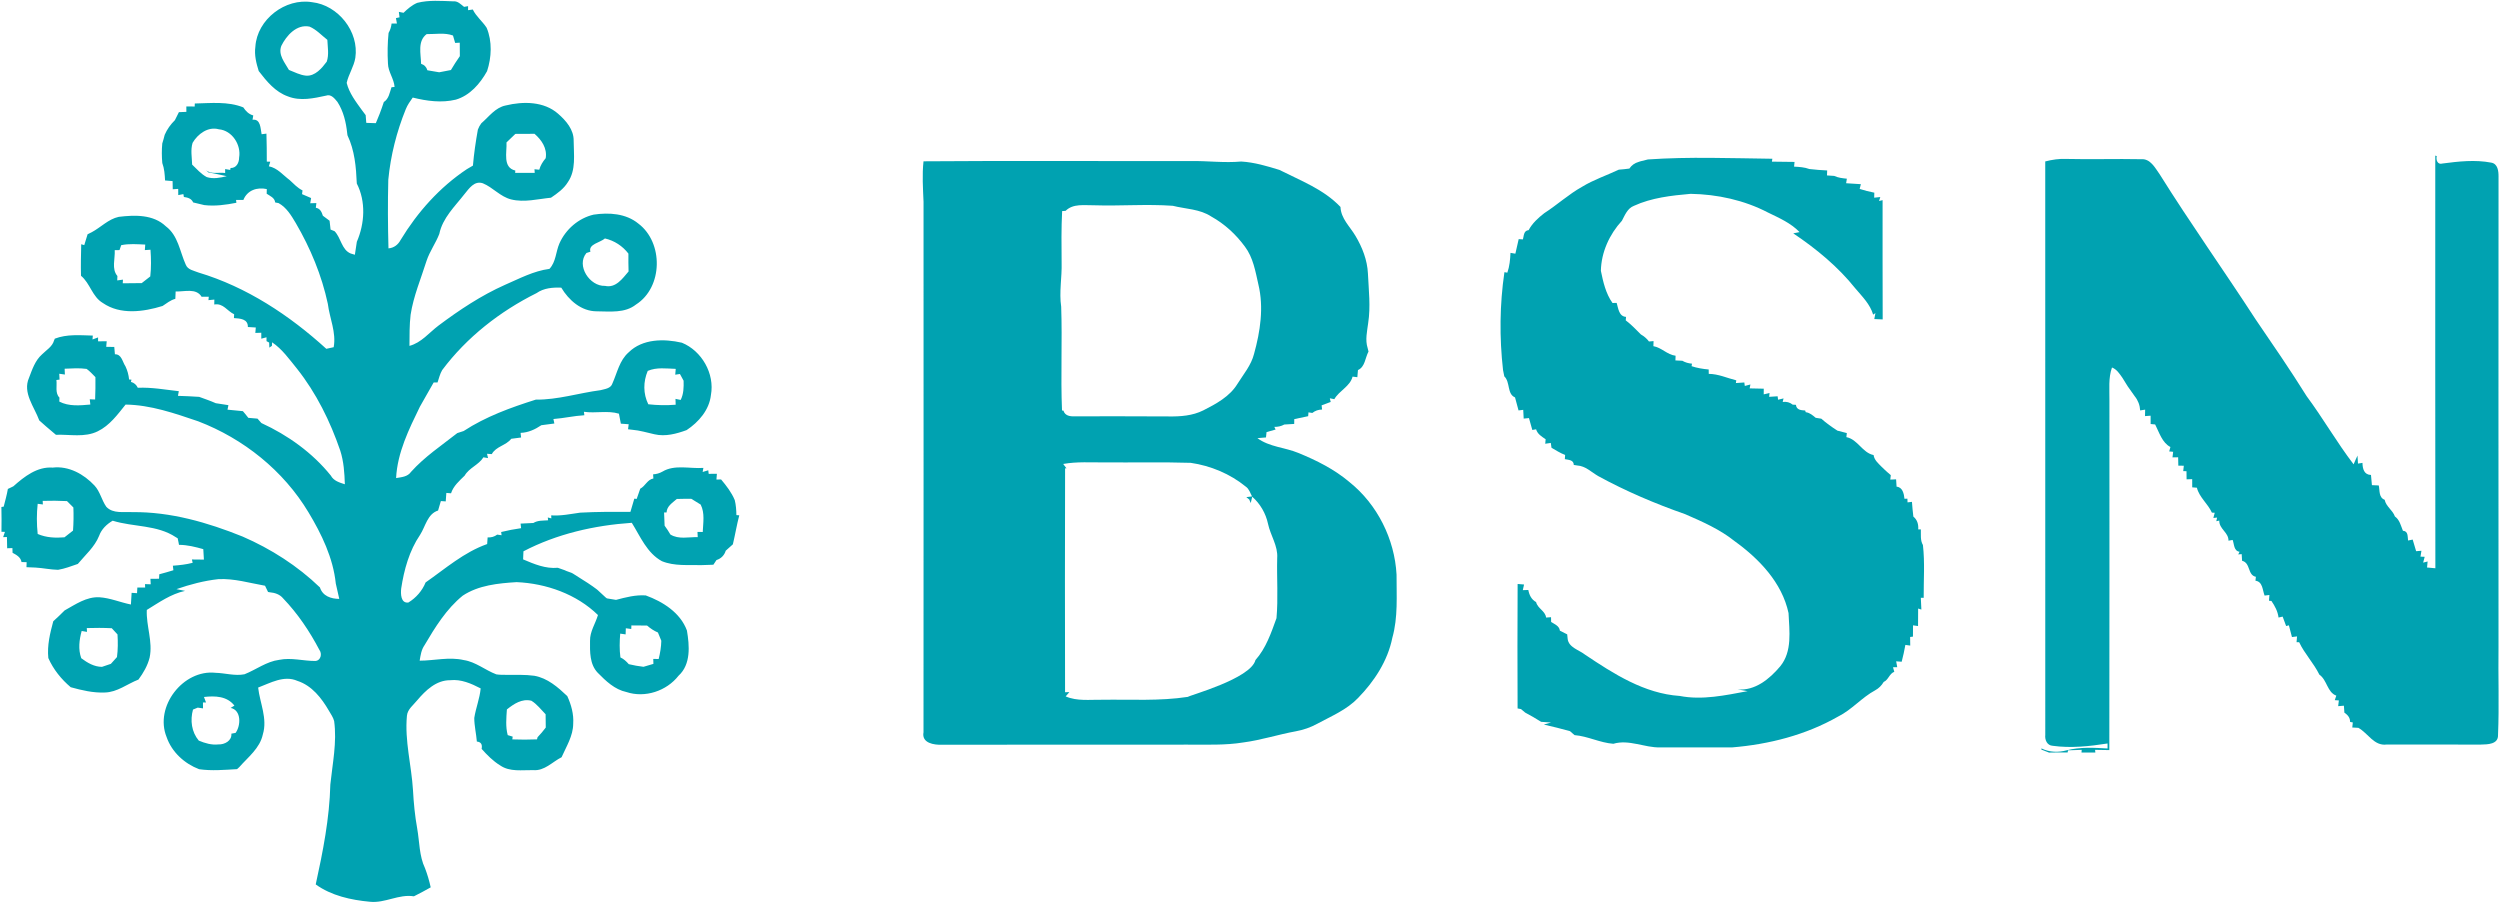 <?xml version="1.0" encoding="UTF-8"?>
<svg width="82px" height="30px" viewBox="0 0 82 30" version="1.1" xmlns="http://www.w3.org/2000/svg" xmlns:xlink="http://www.w3.org/1999/xlink">
    <!-- Generator: Sketch 51.3 (57544) - http://www.bohemiancoding.com/sketch -->
    <title>Group 38</title>
    <desc>Created with Sketch.</desc>
    <defs></defs>
    <g id="Page-1" stroke="none" stroke-width="1" fill="none" fill-rule="evenodd">
        <g id="m7-withdraw-balance-0-1366-copy" transform="translate(-202, -1640)" fill="#00A2B1" fill-rule="nonzero">
            <g id="Group-38" transform="translate(202, 1640)">
                <path d="M8.376,1.532 C8.432,0.637 9.358,-0.073 10.237,0.072 C11.092,0.168 11.784,1.04 11.655,1.896 C11.609,2.185 11.433,2.434 11.371,2.719 C11.454,3.055 11.673,3.338 11.872,3.614 C11.912,3.668 11.953,3.721 11.994,3.776 C11.999,3.839 12.009,3.966 12.014,4.03 C12.093,4.032 12.249,4.037 12.327,4.04 C12.371,3.937 12.412,3.834 12.454,3.73 C12.503,3.604 12.546,3.476 12.589,3.347 C12.756,3.24 12.781,3.035 12.841,2.862 L12.942,2.851 C12.922,2.578 12.729,2.356 12.725,2.082 C12.706,1.749 12.711,1.413 12.745,1.081 C12.799,0.986 12.832,0.883 12.844,0.773 C12.887,0.773 12.975,0.773 13.019,0.773 C13.011,0.728 12.995,0.64 12.987,0.594 L13.105,0.568 C13.099,0.524 13.087,0.433 13.082,0.389 C13.12,0.396 13.197,0.411 13.236,0.42 C13.369,0.291 13.511,0.168 13.684,0.094 C14.07,-0.005 14.474,0.031 14.868,0.044 C15.015,0.028 15.116,0.144 15.221,0.225 C15.255,0.218 15.321,0.207 15.353,0.202 L15.353,0.334 C15.392,0.329 15.469,0.317 15.508,0.312 C15.616,0.538 15.825,0.699 15.962,0.911 C16.149,1.353 16.124,1.885 15.976,2.334 C15.749,2.742 15.414,3.132 14.952,3.268 C14.485,3.382 13.997,3.314 13.538,3.2 C13.452,3.32 13.366,3.441 13.31,3.58 C13.01,4.319 12.812,5.101 12.736,5.896 C12.717,6.645 12.721,7.396 12.742,8.147 C12.922,8.132 13.057,8.026 13.14,7.871 C13.693,6.959 14.421,6.142 15.312,5.549 C15.362,5.52 15.462,5.461 15.512,5.432 C15.546,5.036 15.604,4.643 15.674,4.251 C15.702,4.177 15.739,4.107 15.787,4.044 C16.037,3.829 16.246,3.526 16.589,3.459 C17.159,3.32 17.842,3.322 18.306,3.731 C18.566,3.957 18.824,4.254 18.816,4.62 C18.818,5.072 18.9,5.577 18.627,5.973 C18.494,6.192 18.281,6.344 18.072,6.485 C17.639,6.527 17.196,6.649 16.762,6.54 C16.409,6.451 16.168,6.148 15.838,6.012 C15.559,5.917 15.385,6.184 15.236,6.365 C14.92,6.772 14.517,7.148 14.409,7.673 C14.292,7.976 14.095,8.243 13.992,8.552 C13.808,9.139 13.562,9.711 13.468,10.324 C13.428,10.662 13.433,11.004 13.43,11.345 C13.822,11.24 14.072,10.913 14.383,10.679 C15.066,10.168 15.782,9.691 16.563,9.343 C17.037,9.138 17.502,8.887 18.022,8.819 C18.238,8.59 18.229,8.258 18.35,7.982 C18.556,7.521 18.976,7.155 19.471,7.04 C19.97,6.965 20.529,6.999 20.936,7.332 C21.766,7.955 21.748,9.424 20.86,9.989 C20.496,10.279 20.004,10.214 19.572,10.211 C19.067,10.212 18.655,9.846 18.41,9.435 C18.127,9.424 17.837,9.447 17.599,9.614 C16.399,10.212 15.31,11.061 14.504,12.138 C14.43,12.263 14.398,12.408 14.351,12.545 C14.319,12.546 14.255,12.546 14.224,12.546 C14.068,12.807 13.927,13.079 13.772,13.341 C13.412,14.079 13.034,14.846 12.992,15.681 C13.17,15.65 13.369,15.641 13.482,15.477 C13.926,14.982 14.481,14.613 15,14.205 C15.052,14.188 15.155,14.154 15.207,14.138 C15.932,13.664 16.753,13.367 17.574,13.108 C18.294,13.116 18.987,12.89 19.696,12.798 C19.839,12.759 20.037,12.744 20.088,12.575 C20.244,12.228 20.318,11.82 20.62,11.557 C21.074,11.108 21.782,11.106 22.366,11.241 C23.018,11.507 23.448,12.257 23.318,12.959 C23.264,13.446 22.916,13.846 22.52,14.108 C22.187,14.229 21.825,14.327 21.47,14.245 C21.227,14.192 20.987,14.116 20.736,14.096 C20.702,14.092 20.634,14.085 20.6,14.08 C20.605,14.04 20.615,13.956 20.621,13.915 C20.556,13.91 20.428,13.9 20.364,13.896 C20.346,13.786 20.325,13.677 20.301,13.569 C19.932,13.456 19.532,13.564 19.152,13.506 C19.156,13.534 19.164,13.591 19.167,13.62 C18.826,13.639 18.492,13.719 18.152,13.744 C18.16,13.781 18.175,13.855 18.183,13.891 C18.04,13.908 17.898,13.926 17.756,13.947 C17.553,14.084 17.325,14.191 17.075,14.198 C17.079,14.236 17.088,14.312 17.092,14.35 C16.984,14.362 16.876,14.377 16.769,14.392 C16.598,14.614 16.267,14.641 16.131,14.895 C16.092,14.892 16.014,14.887 15.974,14.884 L16.008,15.025 C15.97,15.019 15.894,15.006 15.856,15 C15.702,15.251 15.39,15.341 15.241,15.6 C15.067,15.771 14.871,15.939 14.794,16.18 C14.756,16.177 14.678,16.171 14.64,16.168 C14.635,16.238 14.625,16.376 14.62,16.446 C14.581,16.443 14.5,16.438 14.46,16.435 C14.43,16.539 14.4,16.642 14.369,16.745 C14.018,16.857 13.957,17.266 13.779,17.542 C13.424,18.064 13.253,18.686 13.159,19.303 C13.14,19.475 13.143,19.794 13.394,19.763 C13.646,19.611 13.849,19.378 13.96,19.104 C14.609,18.651 15.219,18.112 15.979,17.845 C15.981,17.809 15.986,17.736 15.989,17.698 C15.99,17.681 15.993,17.645 15.994,17.627 C16.113,17.634 16.217,17.604 16.308,17.535 C16.343,17.541 16.415,17.552 16.452,17.556 L16.438,17.45 C16.654,17.398 16.872,17.354 17.092,17.324 C17.088,17.287 17.08,17.212 17.075,17.174 C17.215,17.17 17.353,17.164 17.494,17.154 C17.639,17.063 17.813,17.079 17.977,17.066 L17.968,16.973 L18.085,17.003 L18.078,16.904 C18.4,16.927 18.714,16.858 19.03,16.815 C19.579,16.785 20.129,16.786 20.678,16.789 C20.721,16.644 20.765,16.5 20.806,16.355 L20.883,16.365 C20.92,16.251 20.959,16.14 21,16.029 C21.168,15.943 21.233,15.727 21.431,15.695 C21.43,15.661 21.424,15.593 21.422,15.558 C21.532,15.553 21.634,15.522 21.73,15.468 C22.13,15.228 22.628,15.38 23.071,15.347 L23.047,15.481 C23.092,15.468 23.185,15.44 23.231,15.425 L23.245,15.542 C23.312,15.542 23.447,15.541 23.514,15.541 C23.51,15.588 23.503,15.681 23.499,15.729 C23.537,15.728 23.614,15.727 23.652,15.726 C23.826,15.934 23.995,16.151 24.1,16.404 C24.14,16.565 24.151,16.73 24.154,16.896 L24.248,16.902 C24.166,17.216 24.113,17.538 24.038,17.854 C23.959,17.923 23.881,17.992 23.804,18.063 C23.76,18.212 23.65,18.324 23.501,18.369 C23.476,18.407 23.425,18.484 23.399,18.523 C23.269,18.529 23.139,18.533 23.01,18.536 C22.576,18.524 22.123,18.575 21.711,18.407 C21.221,18.141 21.004,17.598 20.723,17.148 C19.494,17.231 18.265,17.511 17.169,18.083 C17.165,18.171 17.161,18.259 17.158,18.348 C17.52,18.501 17.892,18.661 18.296,18.623 C18.353,18.643 18.466,18.683 18.523,18.703 C18.537,18.71 18.566,18.722 18.58,18.729 C18.621,18.744 18.704,18.775 18.746,18.789 C18.757,18.796 18.78,18.807 18.792,18.813 C19.005,18.956 19.231,19.082 19.44,19.232 C19.453,19.242 19.482,19.263 19.496,19.273 L19.557,19.317 C19.568,19.326 19.59,19.343 19.601,19.352 C19.692,19.434 19.782,19.517 19.873,19.603 C19.881,19.608 19.897,19.62 19.907,19.627 C19.981,19.639 20.13,19.664 20.205,19.676 C20.524,19.592 20.848,19.506 21.181,19.53 C21.743,19.735 22.315,20.095 22.531,20.68 C22.615,21.177 22.667,21.79 22.256,22.164 C21.864,22.665 21.157,22.901 20.548,22.699 C20.162,22.617 19.872,22.338 19.606,22.067 C19.339,21.79 19.349,21.379 19.353,21.021 C19.346,20.715 19.53,20.457 19.613,20.173 C18.912,19.488 17.916,19.136 16.945,19.094 C16.34,19.132 15.696,19.194 15.177,19.538 C14.641,19.974 14.271,20.574 13.924,21.163 C13.819,21.313 13.794,21.494 13.765,21.67 C14.247,21.669 14.732,21.539 15.211,21.65 C15.604,21.709 15.914,21.981 16.279,22.119 C16.388,22.136 16.501,22.135 16.613,22.135 C16.916,22.139 17.222,22.123 17.524,22.165 C17.957,22.24 18.299,22.54 18.607,22.832 C18.737,23.117 18.823,23.425 18.801,23.74 C18.798,24.139 18.576,24.484 18.42,24.837 C18.114,24.991 17.859,25.293 17.487,25.26 C17.127,25.254 16.722,25.325 16.406,25.106 C16.172,24.963 15.978,24.766 15.797,24.563 C15.827,24.416 15.776,24.336 15.641,24.323 C15.62,24.064 15.557,23.809 15.556,23.549 C15.607,23.222 15.735,22.912 15.766,22.58 C15.457,22.42 15.123,22.272 14.765,22.311 C14.309,22.308 13.96,22.644 13.685,22.969 C13.559,23.127 13.365,23.263 13.347,23.479 C13.27,24.298 13.497,25.103 13.546,25.917 C13.569,26.338 13.609,26.758 13.684,27.174 C13.762,27.612 13.747,28.073 13.943,28.483 C14.02,28.685 14.08,28.893 14.127,29.105 C13.945,29.206 13.763,29.308 13.576,29.399 C13.078,29.32 12.63,29.629 12.136,29.578 C11.513,29.52 10.872,29.381 10.356,29.009 C10.592,27.931 10.808,26.839 10.835,25.733 C10.906,25.041 11.056,24.346 10.96,23.65 C10.928,23.527 10.852,23.423 10.791,23.316 C10.549,22.899 10.231,22.486 9.753,22.332 C9.315,22.14 8.872,22.4 8.467,22.552 C8.525,23.063 8.779,23.569 8.621,24.089 C8.524,24.544 8.137,24.832 7.847,25.163 C7.833,25.175 7.806,25.2 7.792,25.213 L7.773,25.228 C7.36,25.251 6.942,25.29 6.531,25.23 C6.051,25.048 5.633,24.667 5.464,24.174 C5.06,23.178 6.006,21.951 7.069,22.068 C7.385,22.076 7.703,22.178 8.019,22.116 C8.401,21.965 8.74,21.697 9.157,21.643 C9.55,21.562 9.943,21.68 10.337,21.68 C10.524,21.672 10.574,21.444 10.474,21.313 C10.154,20.704 9.764,20.124 9.287,19.627 C9.178,19.494 9.015,19.442 8.85,19.427 L8.792,19.417 C8.767,19.366 8.717,19.263 8.693,19.212 C8.186,19.123 7.681,18.969 7.162,18.996 C6.692,19.048 6.233,19.169 5.787,19.324 C5.858,19.338 6,19.366 6.071,19.381 C5.605,19.481 5.214,19.762 4.815,20.006 C4.792,20.531 5.018,21.045 4.908,21.568 C4.842,21.833 4.702,22.073 4.541,22.29 C4.174,22.432 3.844,22.707 3.437,22.714 C3.057,22.731 2.684,22.641 2.32,22.541 C2.009,22.279 1.751,21.957 1.585,21.584 C1.543,21.17 1.641,20.772 1.747,20.378 C1.874,20.263 1.999,20.144 2.12,20.022 C2.474,19.826 2.834,19.569 3.258,19.59 C3.614,19.612 3.947,19.759 4.294,19.828 C4.298,19.779 4.303,19.68 4.306,19.631 C4.308,19.585 4.315,19.492 4.317,19.445 C4.362,19.448 4.451,19.453 4.495,19.456 C4.498,19.409 4.502,19.316 4.505,19.27 C4.569,19.27 4.698,19.27 4.761,19.27 L4.756,19.159 C4.803,19.161 4.896,19.164 4.944,19.165 C4.941,19.12 4.936,19.03 4.934,18.985 C5.004,18.985 5.146,18.983 5.216,18.983 C5.218,18.946 5.223,18.873 5.225,18.836 C5.38,18.797 5.533,18.75 5.687,18.704 C5.683,18.667 5.675,18.592 5.67,18.555 C5.889,18.539 6.107,18.516 6.319,18.46 L6.295,18.351 C6.425,18.352 6.555,18.354 6.688,18.355 C6.682,18.269 6.673,18.098 6.668,18.012 C6.408,17.939 6.144,17.871 5.871,17.871 C5.868,17.849 5.86,17.806 5.855,17.785 L5.828,17.656 C5.813,17.647 5.783,17.63 5.767,17.62 C5.15,17.209 4.378,17.291 3.695,17.079 C3.497,17.196 3.328,17.358 3.249,17.579 C3.102,17.943 2.798,18.201 2.553,18.497 C2.339,18.57 2.127,18.653 1.905,18.69 C1.655,18.685 1.411,18.63 1.162,18.616 C1.064,18.61 0.966,18.605 0.868,18.604 C0.869,18.562 0.873,18.48 0.874,18.44 C0.833,18.439 0.748,18.436 0.706,18.435 C0.68,18.276 0.539,18.2 0.412,18.132 C0.411,18.093 0.409,18.016 0.407,17.977 C0.364,17.978 0.278,17.982 0.235,17.983 C0.232,17.86 0.229,17.736 0.227,17.614 L0.103,17.619 C0.118,17.575 0.148,17.488 0.162,17.445 L0.048,17.443 C0.052,17.171 0.052,16.9 0.046,16.629 L0.121,16.618 C0.17,16.425 0.225,16.232 0.258,16.037 C0.275,16.029 0.31,16.013 0.327,16.005 L0.438,15.951 C0.796,15.632 1.219,15.3 1.729,15.337 C2.256,15.276 2.75,15.551 3.1,15.926 C3.285,16.125 3.333,16.405 3.487,16.623 C3.709,16.858 4.059,16.78 4.346,16.798 C5.595,16.785 6.809,17.136 7.957,17.599 C8.89,18.004 9.76,18.561 10.494,19.268 C10.584,19.552 10.856,19.642 11.128,19.644 C11.089,19.475 11.052,19.308 11.014,19.14 C10.927,18.3 10.549,17.519 10.118,16.804 C9.296,15.435 7.986,14.387 6.499,13.818 C5.728,13.557 4.944,13.281 4.119,13.27 C3.856,13.598 3.596,13.957 3.207,14.146 C2.78,14.358 2.29,14.244 1.834,14.261 C1.809,14.24 1.761,14.199 1.737,14.179 C1.587,14.049 1.432,13.926 1.288,13.79 C1.126,13.345 0.734,12.881 0.952,12.392 C1.056,12.119 1.153,11.823 1.377,11.625 C1.519,11.482 1.716,11.373 1.773,11.167 L1.798,11.108 C2.196,10.954 2.627,10.997 3.044,11.007 L3.034,11.135 C3.081,11.118 3.172,11.084 3.217,11.067 L3.217,11.195 C3.287,11.195 3.429,11.195 3.5,11.194 C3.496,11.239 3.487,11.33 3.484,11.376 C3.55,11.377 3.682,11.379 3.748,11.38 C3.753,11.44 3.764,11.561 3.769,11.62 C3.991,11.615 4.015,11.869 4.115,12.015 C4.18,12.151 4.219,12.296 4.234,12.448 L4.313,12.453 L4.294,12.526 C4.399,12.555 4.474,12.619 4.52,12.719 C4.973,12.699 5.417,12.781 5.865,12.831 C5.858,12.869 5.844,12.946 5.837,12.984 C6.069,12.99 6.301,13.002 6.533,13.017 C6.715,13.084 6.9,13.146 7.077,13.225 C7.215,13.248 7.354,13.268 7.492,13.289 C7.485,13.326 7.47,13.4 7.462,13.437 C7.629,13.453 7.798,13.47 7.966,13.486 L8.03,13.561 C8.059,13.598 8.117,13.669 8.145,13.705 C8.245,13.713 8.346,13.722 8.446,13.731 C8.478,13.767 8.542,13.839 8.573,13.875 C9.441,14.273 10.25,14.852 10.851,15.599 C10.945,15.773 11.133,15.827 11.311,15.884 C11.3,15.513 11.275,15.138 11.161,14.782 C10.831,13.819 10.375,12.893 9.741,12.093 C9.49,11.786 9.257,11.45 8.924,11.227 L8.919,11.343 C8.898,11.358 8.856,11.388 8.835,11.402 C8.833,11.36 8.83,11.278 8.828,11.236 L8.742,11.19 L8.741,11.063 C8.698,11.074 8.613,11.097 8.571,11.109 C8.57,11.06 8.57,10.962 8.57,10.914 C8.521,10.915 8.424,10.918 8.375,10.92 C8.378,10.876 8.387,10.786 8.39,10.742 C8.325,10.738 8.195,10.73 8.13,10.726 C8.137,10.458 7.873,10.447 7.673,10.433 C7.674,10.403 7.678,10.34 7.68,10.308 C7.449,10.202 7.323,9.935 7.028,9.988 C7.028,9.948 7.03,9.867 7.031,9.826 C6.982,9.831 6.886,9.84 6.837,9.845 L6.848,9.733 C6.789,9.733 6.671,9.734 6.613,9.734 C6.433,9.438 6.045,9.573 5.761,9.56 C5.758,9.621 5.754,9.741 5.751,9.802 C5.591,9.842 5.467,9.95 5.332,10.036 C4.703,10.23 3.947,10.335 3.373,9.938 C3.025,9.735 2.958,9.293 2.657,9.046 C2.646,8.701 2.657,8.356 2.664,8.011 L2.764,8.04 C2.8,7.92 2.837,7.802 2.873,7.684 C2.908,7.667 2.976,7.634 3.01,7.616 C3.308,7.457 3.554,7.187 3.893,7.113 C4.421,7.049 5.028,7.029 5.441,7.424 C5.843,7.725 5.898,8.249 6.091,8.677 C6.156,8.851 6.361,8.877 6.511,8.939 C8.088,9.411 9.494,10.341 10.703,11.441 C10.764,11.427 10.885,11.401 10.945,11.388 C11.034,10.902 10.812,10.442 10.753,9.966 C10.554,9.034 10.183,8.141 9.703,7.319 C9.555,7.07 9.399,6.805 9.136,6.661 C9.108,6.656 9.054,6.646 9.026,6.641 C9.01,6.486 8.859,6.43 8.747,6.354 C8.748,6.316 8.75,6.24 8.751,6.202 C8.43,6.131 8.11,6.24 7.982,6.559 C7.922,6.559 7.801,6.557 7.742,6.557 L7.754,6.651 C7.407,6.719 7.054,6.769 6.7,6.727 C6.578,6.696 6.457,6.669 6.336,6.64 C6.28,6.511 6.157,6.478 6.031,6.461 L6.015,6.367 C5.972,6.375 5.889,6.391 5.847,6.399 C5.846,6.348 5.845,6.246 5.845,6.196 C5.8,6.198 5.71,6.205 5.666,6.208 C5.665,6.14 5.662,6.007 5.661,5.94 C5.6,5.935 5.475,5.925 5.414,5.919 C5.404,5.726 5.391,5.53 5.323,5.347 C5.304,5.134 5.303,4.92 5.322,4.707 C5.352,4.613 5.378,4.518 5.402,4.422 C5.48,4.24 5.597,4.079 5.737,3.941 C5.781,3.853 5.824,3.766 5.868,3.679 C5.929,3.676 6.052,3.671 6.113,3.669 C6.113,3.624 6.112,3.536 6.112,3.491 C6.18,3.492 6.318,3.493 6.386,3.494 L6.389,3.395 C6.921,3.384 7.472,3.32 7.98,3.522 C8.059,3.642 8.161,3.748 8.307,3.786 C8.301,3.821 8.29,3.893 8.283,3.928 C8.555,3.893 8.542,4.218 8.581,4.403 C8.62,4.398 8.699,4.387 8.739,4.383 C8.746,4.688 8.754,4.994 8.751,5.301 L8.865,5.304 C8.854,5.342 8.831,5.417 8.819,5.455 C9.1,5.508 9.284,5.745 9.502,5.907 C9.634,6.029 9.758,6.165 9.923,6.246 C9.919,6.276 9.911,6.337 9.907,6.368 C10.004,6.413 10.104,6.456 10.204,6.496 C10.197,6.539 10.182,6.624 10.176,6.667 C10.226,6.666 10.327,6.662 10.377,6.661 C10.373,6.7 10.364,6.776 10.359,6.815 C10.501,6.837 10.552,6.955 10.59,7.076 C10.663,7.131 10.736,7.185 10.81,7.24 C10.82,7.336 10.831,7.433 10.843,7.53 C10.876,7.544 10.942,7.57 10.974,7.583 C11.187,7.801 11.203,8.192 11.503,8.315 L11.64,8.356 C11.661,8.214 11.682,8.072 11.704,7.931 C11.963,7.331 12.006,6.611 11.703,6.019 C11.68,5.477 11.633,4.933 11.397,4.437 L11.388,4.37 C11.351,4.012 11.265,3.646 11.067,3.342 C10.976,3.232 10.858,3.077 10.695,3.137 C10.288,3.225 9.851,3.323 9.447,3.163 C9.031,3.018 8.745,2.667 8.486,2.33 C8.405,2.072 8.338,1.804 8.376,1.532 Z M9.228,1.503 C9.114,1.798 9.342,2.053 9.477,2.294 C9.661,2.365 9.841,2.463 10.041,2.482 C10.338,2.501 10.556,2.238 10.717,2.023 C10.796,1.793 10.747,1.545 10.737,1.307 C10.547,1.158 10.377,0.968 10.152,0.873 C9.732,0.786 9.396,1.163 9.228,1.503 Z M13.993,1.119 C13.688,1.351 13.805,1.764 13.812,2.093 C13.918,2.127 13.987,2.198 14.018,2.305 C14.147,2.326 14.276,2.348 14.406,2.371 C14.533,2.344 14.661,2.32 14.79,2.297 C14.881,2.141 14.98,1.99 15.083,1.842 C15.082,1.694 15.081,1.547 15.08,1.4 C15.042,1.403 14.967,1.406 14.929,1.408 C14.911,1.347 14.876,1.226 14.858,1.165 C14.587,1.063 14.279,1.124 13.993,1.119 Z M6.317,4.685 C6.246,4.915 6.295,5.162 6.302,5.399 C6.453,5.543 6.593,5.707 6.78,5.808 C6.994,5.877 7.223,5.832 7.437,5.779 C7.236,5.732 7.034,5.693 6.832,5.654 C6.811,5.634 6.768,5.595 6.748,5.575 C6.917,5.728 7.176,5.646 7.385,5.674 L7.385,5.545 C7.426,5.552 7.51,5.567 7.551,5.574 L7.562,5.511 C7.754,5.516 7.843,5.338 7.843,5.169 C7.916,4.751 7.614,4.278 7.175,4.24 C6.823,4.143 6.487,4.394 6.317,4.685 Z M16.613,4.672 C16.631,4.992 16.479,5.495 16.903,5.594 L16.897,5.67 C17.11,5.67 17.324,5.67 17.539,5.67 L17.531,5.551 C17.57,5.555 17.649,5.563 17.688,5.567 C17.726,5.425 17.804,5.301 17.899,5.189 C17.953,4.864 17.765,4.591 17.533,4.389 C17.322,4.391 17.112,4.391 16.904,4.392 C16.806,4.484 16.709,4.578 16.613,4.672 Z M19.366,8.256 C19.333,8.266 19.268,8.288 19.235,8.298 C18.89,8.711 19.344,9.397 19.845,9.377 C20.199,9.456 20.418,9.136 20.617,8.904 C20.611,8.708 20.61,8.514 20.612,8.318 C20.419,8.067 20.151,7.893 19.842,7.821 C19.692,7.957 19.288,8.006 19.366,8.256 Z M3.975,8.042 C3.961,8.082 3.933,8.163 3.92,8.203 C3.88,8.204 3.802,8.205 3.763,8.205 C3.78,8.481 3.652,8.824 3.851,9.053 C3.85,9.089 3.847,9.162 3.845,9.198 C3.893,9.192 3.986,9.179 4.033,9.172 L4.026,9.292 C4.233,9.29 4.441,9.289 4.648,9.286 C4.741,9.211 4.834,9.139 4.929,9.067 C4.962,8.776 4.957,8.483 4.936,8.191 C4.89,8.194 4.797,8.2 4.751,8.203 C4.754,8.157 4.761,8.067 4.764,8.022 C4.501,8.011 4.234,7.987 3.975,8.042 Z M2.12,12.094 C2.122,12.142 2.126,12.237 2.128,12.285 C2.081,12.278 1.989,12.266 1.943,12.259 C1.945,12.307 1.951,12.403 1.954,12.451 L1.85,12.464 C1.876,12.653 1.799,12.891 1.95,13.042 C1.949,13.075 1.946,13.14 1.945,13.172 C2.262,13.336 2.62,13.299 2.963,13.269 C2.958,13.225 2.948,13.139 2.944,13.096 C2.988,13.097 3.076,13.102 3.12,13.104 C3.13,12.859 3.133,12.614 3.13,12.37 C3.036,12.276 2.948,12.176 2.841,12.1 C2.601,12.066 2.359,12.085 2.12,12.094 Z M21.246,12.165 C21.096,12.517 21.093,12.915 21.264,13.26 C21.562,13.294 21.862,13.299 22.162,13.275 C22.16,13.227 22.158,13.131 22.156,13.083 C22.199,13.092 22.284,13.11 22.326,13.118 C22.425,12.921 22.428,12.702 22.422,12.487 C22.392,12.432 22.332,12.323 22.302,12.267 C22.263,12.274 22.186,12.285 22.148,12.29 C22.152,12.242 22.16,12.147 22.164,12.099 C21.857,12.089 21.537,12.04 21.246,12.165 Z M21.863,16.809 L21.782,16.808 C21.786,16.952 21.791,17.097 21.799,17.242 C21.866,17.335 21.932,17.43 21.989,17.532 C22.258,17.699 22.587,17.611 22.886,17.618 C22.883,17.575 22.879,17.489 22.877,17.447 C22.92,17.447 23.006,17.448 23.05,17.449 C23.062,17.149 23.124,16.829 22.982,16.55 C22.878,16.488 22.775,16.426 22.675,16.361 C22.515,16.359 22.357,16.362 22.199,16.366 C22.06,16.491 21.871,16.599 21.863,16.809 Z M1.4,16.429 L1.406,16.546 C1.364,16.54 1.278,16.53 1.236,16.525 C1.2,16.853 1.201,17.184 1.236,17.514 C1.513,17.635 1.816,17.649 2.114,17.624 C2.206,17.549 2.3,17.476 2.395,17.404 C2.414,17.151 2.417,16.897 2.407,16.645 C2.336,16.575 2.267,16.505 2.197,16.436 C1.932,16.422 1.665,16.421 1.4,16.429 Z M20.527,20.607 C20.525,20.657 20.522,20.758 20.52,20.808 C20.476,20.802 20.388,20.789 20.343,20.783 C20.322,21.043 20.315,21.304 20.35,21.564 C20.459,21.612 20.545,21.695 20.624,21.785 C20.783,21.823 20.944,21.852 21.107,21.871 C21.214,21.836 21.323,21.804 21.432,21.775 C21.431,21.734 21.428,21.653 21.427,21.612 C21.471,21.613 21.559,21.615 21.604,21.616 C21.653,21.42 21.687,21.219 21.691,21.017 C21.653,20.926 21.616,20.836 21.58,20.746 C21.448,20.691 21.331,20.61 21.223,20.518 C21.052,20.514 20.881,20.514 20.71,20.514 L20.705,20.631 C20.66,20.625 20.572,20.612 20.527,20.607 Z M2.853,20.726 C2.81,20.718 2.723,20.703 2.679,20.696 C2.599,20.988 2.56,21.296 2.665,21.589 C2.865,21.739 3.086,21.871 3.345,21.873 C3.443,21.84 3.54,21.807 3.637,21.774 C3.704,21.699 3.77,21.625 3.837,21.552 C3.87,21.306 3.869,21.056 3.854,20.809 C3.791,20.741 3.728,20.673 3.666,20.606 C3.392,20.592 3.12,20.592 2.847,20.601 L2.853,20.726 Z M6.69,22.861 C6.707,22.907 6.741,22.997 6.758,23.042 L6.657,23.04 C6.658,23.089 6.658,23.186 6.659,23.235 C6.615,23.228 6.528,23.216 6.485,23.21 C6.446,23.226 6.368,23.258 6.33,23.274 C6.234,23.628 6.281,24.007 6.52,24.292 C6.723,24.378 6.94,24.441 7.163,24.417 C7.366,24.426 7.611,24.296 7.589,24.064 C7.624,24.057 7.693,24.045 7.727,24.039 C7.902,23.801 7.922,23.294 7.565,23.219 L7.689,23.144 C7.445,22.829 7.051,22.82 6.69,22.861 Z M16.626,23.269 C16.607,23.549 16.579,23.835 16.653,24.112 C16.694,24.123 16.775,24.149 16.816,24.161 L16.804,24.252 C17.074,24.263 17.344,24.262 17.614,24.251 L17.631,24.182 C17.728,24.082 17.817,23.975 17.901,23.864 C17.898,23.718 17.896,23.573 17.896,23.428 C17.746,23.275 17.614,23.097 17.429,22.984 C17.119,22.907 16.855,23.088 16.626,23.269 Z" id="Shape"></path>
                <path d="M79.877,5.104 C79.89,5.108 79.913,5.117 79.926,5.12 C79.892,5.249 79.955,5.413 80.114,5.363 C80.641,5.294 81.183,5.233 81.711,5.334 C81.929,5.37 81.954,5.616 81.952,5.795 C81.948,10.934 81.95,16.071 81.951,21.209 C81.937,22.175 81.976,23.143 81.935,24.108 C81.947,24.416 81.592,24.417 81.372,24.422 C80.342,24.42 79.311,24.42 78.281,24.421 C77.865,24.474 77.671,24.047 77.354,23.873 C77.304,23.871 77.205,23.864 77.155,23.862 C77.16,23.821 77.168,23.737 77.172,23.696 L77.082,23.679 C77.087,23.539 77.002,23.447 76.896,23.375 C76.892,23.318 76.884,23.204 76.88,23.147 C76.834,23.151 76.739,23.158 76.692,23.162 C76.699,23.115 76.709,23.021 76.715,22.974 L76.581,22.965 C76.593,22.928 76.618,22.854 76.631,22.817 C76.332,22.71 76.33,22.303 76.074,22.127 C75.89,21.749 75.59,21.445 75.412,21.064 L75.327,21.065 C75.331,21.017 75.339,20.922 75.343,20.874 C75.301,20.879 75.218,20.89 75.176,20.895 C75.143,20.765 75.108,20.638 75.075,20.51 L74.985,20.534 C74.946,20.43 74.908,20.327 74.871,20.225 C74.837,20.232 74.77,20.247 74.736,20.255 C74.711,20.053 74.616,19.876 74.503,19.712 L74.423,19.704 C74.427,19.656 74.433,19.562 74.436,19.515 C74.397,19.521 74.317,19.53 74.278,19.535 C74.21,19.357 74.219,19.077 73.979,19.048 C73.983,19.015 73.989,18.952 73.993,18.919 C73.713,18.865 73.827,18.466 73.54,18.393 C73.537,18.339 73.531,18.229 73.527,18.175 L73.414,18.185 L73.458,18.098 C73.266,18.073 73.283,17.846 73.231,17.71 C73.197,17.717 73.129,17.728 73.094,17.734 C73.102,17.464 72.782,17.349 72.793,17.075 L72.695,17.096 L72.721,16.976 L72.598,16.989 C72.609,16.946 72.631,16.861 72.643,16.819 L72.55,16.814 C72.419,16.521 72.136,16.313 72.058,15.997 C72.02,15.994 71.943,15.988 71.905,15.985 C71.905,15.917 71.904,15.783 71.904,15.716 C71.857,15.718 71.766,15.72 71.72,15.722 C71.719,15.656 71.718,15.523 71.717,15.456 L71.61,15.452 C71.615,15.408 71.625,15.32 71.629,15.276 C71.584,15.275 71.494,15.274 71.449,15.273 C71.448,15.205 71.445,15.067 71.443,14.999 C71.397,15 71.305,15.001 71.258,15.002 C71.264,14.957 71.275,14.865 71.279,14.819 L71.15,14.807 C71.16,14.771 71.181,14.698 71.19,14.662 C70.92,14.525 70.82,14.18 70.689,13.922 C70.652,13.918 70.578,13.911 70.541,13.908 C70.541,13.839 70.54,13.704 70.54,13.635 C70.494,13.638 70.401,13.645 70.356,13.648 C70.357,13.595 70.36,13.489 70.361,13.436 C70.321,13.443 70.238,13.455 70.197,13.462 C70.188,13.289 70.128,13.132 70.02,12.998 C69.941,12.888 69.864,12.778 69.787,12.669 C69.727,12.577 69.669,12.485 69.615,12.392 C69.522,12.261 69.431,12.113 69.273,12.054 C69.15,12.402 69.194,12.774 69.189,13.134 C69.189,16.957 69.193,20.78 69.186,24.603 C69.03,24.6 68.873,24.598 68.718,24.595 L68.728,24.683 C68.575,24.681 68.423,24.681 68.273,24.682 L68.28,24.595 C68.13,24.6 67.98,24.605 67.832,24.611 L67.818,24.682 C67.614,24.679 67.41,24.68 67.208,24.685 C67.146,24.66 67.02,24.611 66.957,24.586 L66.959,24.548 C67.216,24.676 67.512,24.686 67.787,24.61 C68.226,24.498 68.681,24.524 69.128,24.55 C69.128,24.509 69.127,24.427 69.127,24.386 C68.534,24.479 67.925,24.545 67.328,24.462 C67.144,24.452 67.066,24.267 67.085,24.106 C67.083,17.836 67.085,11.565 67.084,5.295 C67.309,5.237 67.54,5.202 67.775,5.213 C68.591,5.233 69.408,5.205 70.225,5.222 C70.533,5.196 70.684,5.504 70.837,5.716 C71.845,7.328 72.947,8.877 73.982,10.472 C74.551,11.305 75.123,12.136 75.657,12.993 C76.197,13.72 76.647,14.51 77.198,15.23 C77.213,15.195 77.244,15.125 77.259,15.09 L77.326,14.943 C77.33,15.008 77.337,15.14 77.342,15.206 C77.378,15.199 77.452,15.189 77.489,15.182 C77.493,15.373 77.538,15.571 77.768,15.579 C77.776,15.69 77.787,15.801 77.799,15.913 C77.856,15.915 77.968,15.921 78.024,15.923 C78.059,16.09 78.02,16.32 78.217,16.393 C78.262,16.616 78.479,16.731 78.553,16.94 C78.709,17.05 78.747,17.242 78.816,17.409 C78.995,17.422 78.965,17.597 78.985,17.729 C79.023,17.721 79.098,17.706 79.136,17.698 C79.172,17.824 79.211,17.951 79.249,18.079 C79.293,18.076 79.38,18.069 79.423,18.065 C79.415,18.113 79.4,18.21 79.392,18.258 L79.53,18.263 C79.517,18.311 79.492,18.407 79.479,18.454 L79.626,18.417 C79.622,18.467 79.612,18.565 79.607,18.614 C79.697,18.622 79.787,18.63 79.88,18.639 C79.873,14.128 79.877,9.615 79.877,5.104 Z" id="Shape"></path>
                <path d="M53.803,5.292 C53.865,5.277 53.989,5.246 54.051,5.23 C55.408,5.136 56.772,5.191 58.133,5.207 L58.119,5.302 C58.365,5.302 58.612,5.309 58.861,5.311 C58.857,5.35 58.85,5.427 58.846,5.466 C59.015,5.474 59.186,5.484 59.347,5.544 C59.54,5.567 59.736,5.581 59.932,5.591 C59.93,5.632 59.927,5.714 59.925,5.754 C59.984,5.758 60.104,5.766 60.163,5.77 C60.291,5.831 60.434,5.847 60.577,5.861 C60.57,5.899 60.559,5.973 60.553,6.01 C60.712,6.02 60.874,6.031 61.036,6.041 C61.026,6.08 61.007,6.158 60.997,6.197 C61.154,6.246 61.315,6.289 61.478,6.32 C61.477,6.361 61.475,6.443 61.473,6.484 C61.524,6.478 61.624,6.468 61.674,6.463 L61.633,6.593 L61.749,6.565 C61.75,7.869 61.746,9.173 61.752,10.477 C61.659,10.472 61.568,10.469 61.477,10.465 C61.486,10.416 61.505,10.318 61.514,10.269 L61.439,10.32 C61.34,9.979 61.081,9.727 60.858,9.463 C60.289,8.75 59.575,8.161 58.819,7.654 C58.871,7.644 58.974,7.624 59.026,7.613 C58.739,7.316 58.359,7.15 57.994,6.973 C57.213,6.565 56.328,6.372 55.451,6.358 C54.82,6.414 54.172,6.485 53.591,6.752 C53.379,6.834 53.297,7.057 53.199,7.24 C52.789,7.687 52.521,8.274 52.509,8.883 C52.583,9.247 52.67,9.63 52.89,9.938 C52.925,9.937 52.993,9.936 53.027,9.936 C53.08,10.112 53.098,10.378 53.334,10.394 C53.332,10.422 53.327,10.479 53.324,10.507 C53.505,10.645 53.661,10.81 53.822,10.97 C53.924,11.029 54.015,11.104 54.086,11.201 C54.125,11.197 54.199,11.191 54.237,11.188 C54.235,11.229 54.232,11.312 54.231,11.354 C54.5,11.401 54.685,11.635 54.959,11.668 C54.958,11.707 54.955,11.784 54.954,11.822 C55.011,11.824 55.124,11.83 55.18,11.833 C55.277,11.889 55.382,11.919 55.497,11.928 L55.484,12.011 C55.665,12.071 55.853,12.102 56.045,12.119 C56.045,12.155 56.046,12.227 56.047,12.263 C56.362,12.264 56.649,12.401 56.95,12.475 L56.937,12.564 C57.007,12.558 57.145,12.549 57.214,12.545 L57.229,12.659 C57.275,12.646 57.366,12.623 57.413,12.611 L57.389,12.739 C57.541,12.74 57.696,12.746 57.851,12.749 C57.851,12.796 57.85,12.888 57.85,12.935 C57.897,12.923 57.993,12.902 58.041,12.891 L58.028,13.016 C58.098,13.011 58.236,13.002 58.306,12.998 L58.321,13.111 C58.365,13.1 58.455,13.078 58.5,13.068 L58.472,13.184 C58.598,13.167 58.707,13.197 58.802,13.273 C58.828,13.274 58.881,13.277 58.906,13.278 C58.925,13.447 59.071,13.456 59.209,13.464 L59.228,13.52 C59.359,13.536 59.457,13.622 59.555,13.704 C59.601,13.711 59.692,13.725 59.739,13.733 C59.902,13.879 60.082,14.006 60.267,14.125 C60.368,14.153 60.471,14.18 60.576,14.205 C60.572,14.238 60.565,14.304 60.561,14.338 C60.936,14.411 61.083,14.85 61.454,14.926 C61.475,15.087 61.603,15.193 61.711,15.305 C61.808,15.402 61.91,15.497 62.018,15.585 C62.015,15.622 62.006,15.695 62.002,15.731 C62.049,15.729 62.144,15.724 62.192,15.722 C62.196,15.782 62.203,15.903 62.208,15.963 C62.407,15.979 62.45,16.198 62.467,16.36 L62.563,16.356 L62.567,16.478 C62.604,16.473 62.676,16.465 62.712,16.461 C62.724,16.622 62.738,16.782 62.758,16.944 C62.887,17.049 62.93,17.2 62.918,17.364 L63.004,17.364 C63.01,17.535 62.98,17.721 63.072,17.877 C63.138,18.451 63.093,19.032 63.097,19.609 L63.003,19.608 C63.008,19.735 63.014,19.865 63.021,19.994 L62.915,19.96 C62.914,20.151 62.913,20.343 62.912,20.534 C62.87,20.529 62.788,20.516 62.747,20.511 C62.745,20.633 62.744,20.757 62.745,20.881 L62.652,20.893 C62.653,20.964 62.655,21.104 62.656,21.175 C62.615,21.17 62.536,21.159 62.496,21.153 C62.465,21.339 62.421,21.522 62.375,21.705 C62.33,21.701 62.239,21.694 62.194,21.691 C62.203,21.739 62.22,21.835 62.229,21.883 L62.09,21.886 C62.101,21.923 62.122,21.998 62.133,22.035 C61.97,22.095 61.942,22.299 61.785,22.368 C61.718,22.482 61.625,22.577 61.509,22.64 C61.067,22.877 60.741,23.279 60.29,23.503 C59.228,24.109 58.023,24.415 56.812,24.515 C56.025,24.515 55.24,24.518 54.454,24.515 C53.936,24.527 53.433,24.244 52.917,24.396 C52.477,24.363 52.082,24.147 51.645,24.112 C51.607,24.079 51.533,24.015 51.496,23.982 C51.211,23.906 50.926,23.828 50.638,23.766 C50.716,23.744 50.795,23.721 50.874,23.699 C50.793,23.693 50.631,23.682 50.549,23.676 C50.379,23.567 50.203,23.468 50.026,23.373 C49.992,23.344 49.923,23.286 49.889,23.258 C49.861,23.253 49.804,23.243 49.777,23.237 C49.772,21.876 49.77,20.514 49.778,19.154 C49.832,19.158 49.937,19.167 49.989,19.172 C49.979,19.218 49.958,19.31 49.948,19.357 C49.993,19.356 50.083,19.352 50.129,19.351 C50.158,19.513 50.231,19.667 50.384,19.748 C50.433,19.96 50.686,20.037 50.712,20.256 C50.752,20.254 50.834,20.247 50.874,20.244 C50.874,20.283 50.876,20.361 50.877,20.4 C50.991,20.475 51.146,20.528 51.164,20.686 C51.243,20.727 51.324,20.766 51.404,20.807 L51.419,20.953 C51.448,21.237 51.8,21.321 51.993,21.475 C52.931,22.103 53.936,22.75 55.094,22.827 C55.838,22.971 56.588,22.806 57.32,22.67 C57.208,22.649 57.1,22.63 56.99,22.612 C57.564,22.666 58.043,22.269 58.39,21.857 C58.793,21.367 58.69,20.694 58.664,20.108 C58.45,19.11 57.7,18.33 56.896,17.75 C56.412,17.362 55.838,17.111 55.274,16.865 C54.293,16.522 53.334,16.114 52.422,15.616 C52.2,15.488 52.004,15.284 51.735,15.268 C51.706,15.264 51.648,15.255 51.62,15.25 C51.617,15.082 51.451,15.086 51.327,15.06 C51.329,15.025 51.334,14.957 51.336,14.922 C51.176,14.862 51.034,14.77 50.889,14.686 C50.883,14.647 50.872,14.568 50.866,14.528 C50.821,14.535 50.729,14.549 50.684,14.555 C50.687,14.518 50.693,14.444 50.697,14.407 C50.57,14.321 50.429,14.238 50.384,14.081 C50.353,14.087 50.291,14.098 50.26,14.103 C50.224,13.973 50.185,13.843 50.15,13.713 C50.106,13.717 50.021,13.725 49.977,13.73 C49.974,13.658 49.966,13.514 49.962,13.443 C49.923,13.448 49.847,13.457 49.808,13.462 C49.772,13.318 49.733,13.176 49.693,13.035 C49.425,12.922 49.542,12.537 49.341,12.344 C49.33,12.293 49.31,12.191 49.3,12.141 C49.179,11.076 49.189,9.988 49.345,8.928 L49.441,8.943 C49.514,8.734 49.534,8.514 49.544,8.294 C49.584,8.301 49.664,8.314 49.704,8.321 C49.741,8.162 49.779,8.002 49.813,7.843 C49.848,7.846 49.918,7.85 49.952,7.852 C49.984,7.731 49.976,7.562 50.139,7.549 C50.259,7.322 50.453,7.147 50.652,6.992 C51.077,6.719 51.451,6.372 51.893,6.126 C52.273,5.894 52.696,5.754 53.097,5.565 C53.21,5.556 53.327,5.546 53.443,5.529 C53.517,5.42 53.618,5.347 53.746,5.311 C53.76,5.307 53.789,5.297 53.803,5.292 Z" id="Shape"></path>
                <path d="M30.291,5.291 C33.213,5.268 36.135,5.288 39.057,5.283 C39.608,5.273 40.159,5.349 40.711,5.298 C41.141,5.323 41.555,5.447 41.965,5.573 C42.663,5.927 43.417,6.208 43.968,6.788 C43.983,7.17 44.278,7.429 44.459,7.736 C44.682,8.11 44.847,8.529 44.868,8.969 C44.893,9.51 44.96,10.057 44.876,10.597 C44.842,10.867 44.772,11.148 44.859,11.417 L44.887,11.532 C44.776,11.734 44.777,12.033 44.541,12.138 C44.536,12.197 44.526,12.313 44.521,12.372 C44.482,12.367 44.403,12.358 44.364,12.353 C44.285,12.675 43.925,12.812 43.766,13.093 C43.729,13.086 43.655,13.071 43.618,13.064 L43.647,13.184 C43.547,13.221 43.447,13.258 43.349,13.295 C43.352,13.329 43.36,13.398 43.364,13.433 C43.242,13.434 43.136,13.472 43.044,13.545 L42.918,13.525 C42.915,13.556 42.911,13.619 42.908,13.651 C42.757,13.685 42.605,13.717 42.452,13.747 C42.452,13.786 42.451,13.865 42.45,13.905 C42.341,13.909 42.233,13.916 42.126,13.924 C42.025,13.979 41.915,14.004 41.798,14.002 L41.84,14.089 C41.739,14.116 41.641,14.143 41.543,14.172 C41.538,14.216 41.528,14.304 41.524,14.348 C41.454,14.354 41.314,14.366 41.243,14.371 C41.634,14.662 42.144,14.673 42.585,14.856 C43.181,15.1 43.768,15.392 44.262,15.812 C45.177,16.543 45.744,17.683 45.807,18.848 C45.804,19.54 45.859,20.244 45.669,20.918 C45.517,21.677 45.077,22.348 44.543,22.895 C44.172,23.282 43.671,23.488 43.209,23.738 C42.987,23.86 42.748,23.942 42.5,23.987 C41.924,24.092 41.364,24.276 40.783,24.352 C40.18,24.451 39.567,24.42 38.958,24.424 C36.272,24.426 33.586,24.422 30.902,24.428 C30.638,24.437 30.223,24.378 30.291,24.017 C30.295,18.218 30.292,12.419 30.292,6.62 C30.274,6.178 30.243,5.734 30.291,5.291 Z M34.951,6.916 C34.923,6.918 34.866,6.922 34.838,6.924 C34.809,7.486 34.816,8.048 34.821,8.61 C34.836,9.095 34.735,9.578 34.807,10.062 C34.846,11.195 34.787,12.331 34.834,13.464 L34.881,13.468 C34.929,13.636 35.096,13.663 35.247,13.655 C36.275,13.652 37.302,13.655 38.33,13.659 C38.717,13.665 39.115,13.637 39.467,13.461 C39.886,13.248 40.332,13.009 40.586,12.595 C40.785,12.276 41.04,11.98 41.133,11.607 C41.337,10.871 41.457,10.083 41.275,9.33 C41.178,8.902 41.104,8.447 40.833,8.089 C40.539,7.688 40.166,7.344 39.731,7.103 C39.357,6.854 38.89,6.857 38.468,6.75 C37.607,6.688 36.741,6.762 35.879,6.733 C35.564,6.738 35.198,6.67 34.951,6.916 Z M34.873,15.218 C34.9,15.254 34.954,15.325 34.981,15.361 L34.935,15.361 C34.928,17.808 34.929,20.256 34.934,22.704 C34.969,22.704 35.04,22.703 35.075,22.702 L34.954,22.842 C35.332,23.006 35.748,22.945 36.148,22.952 C37.087,22.938 38.034,23 38.965,22.857 C38.987,22.814 41.024,22.266 41.179,21.65 C41.524,21.263 41.695,20.756 41.869,20.276 C41.927,19.623 41.876,18.963 41.892,18.308 C41.923,17.904 41.671,17.564 41.591,17.182 C41.518,16.839 41.335,16.524 41.073,16.292 L41.024,16.5 C41.012,16.471 40.988,16.414 40.976,16.385 C40.952,16.365 40.904,16.326 40.879,16.306 L41.067,16.282 C41.006,16.168 40.972,16.037 40.861,15.961 C40.347,15.542 39.71,15.276 39.056,15.181 C38.12,15.152 37.182,15.174 36.246,15.167 C35.787,15.171 35.326,15.136 34.873,15.218 Z" id="Shape"></path>
            </g>
        </g>
    </g>
</svg>
